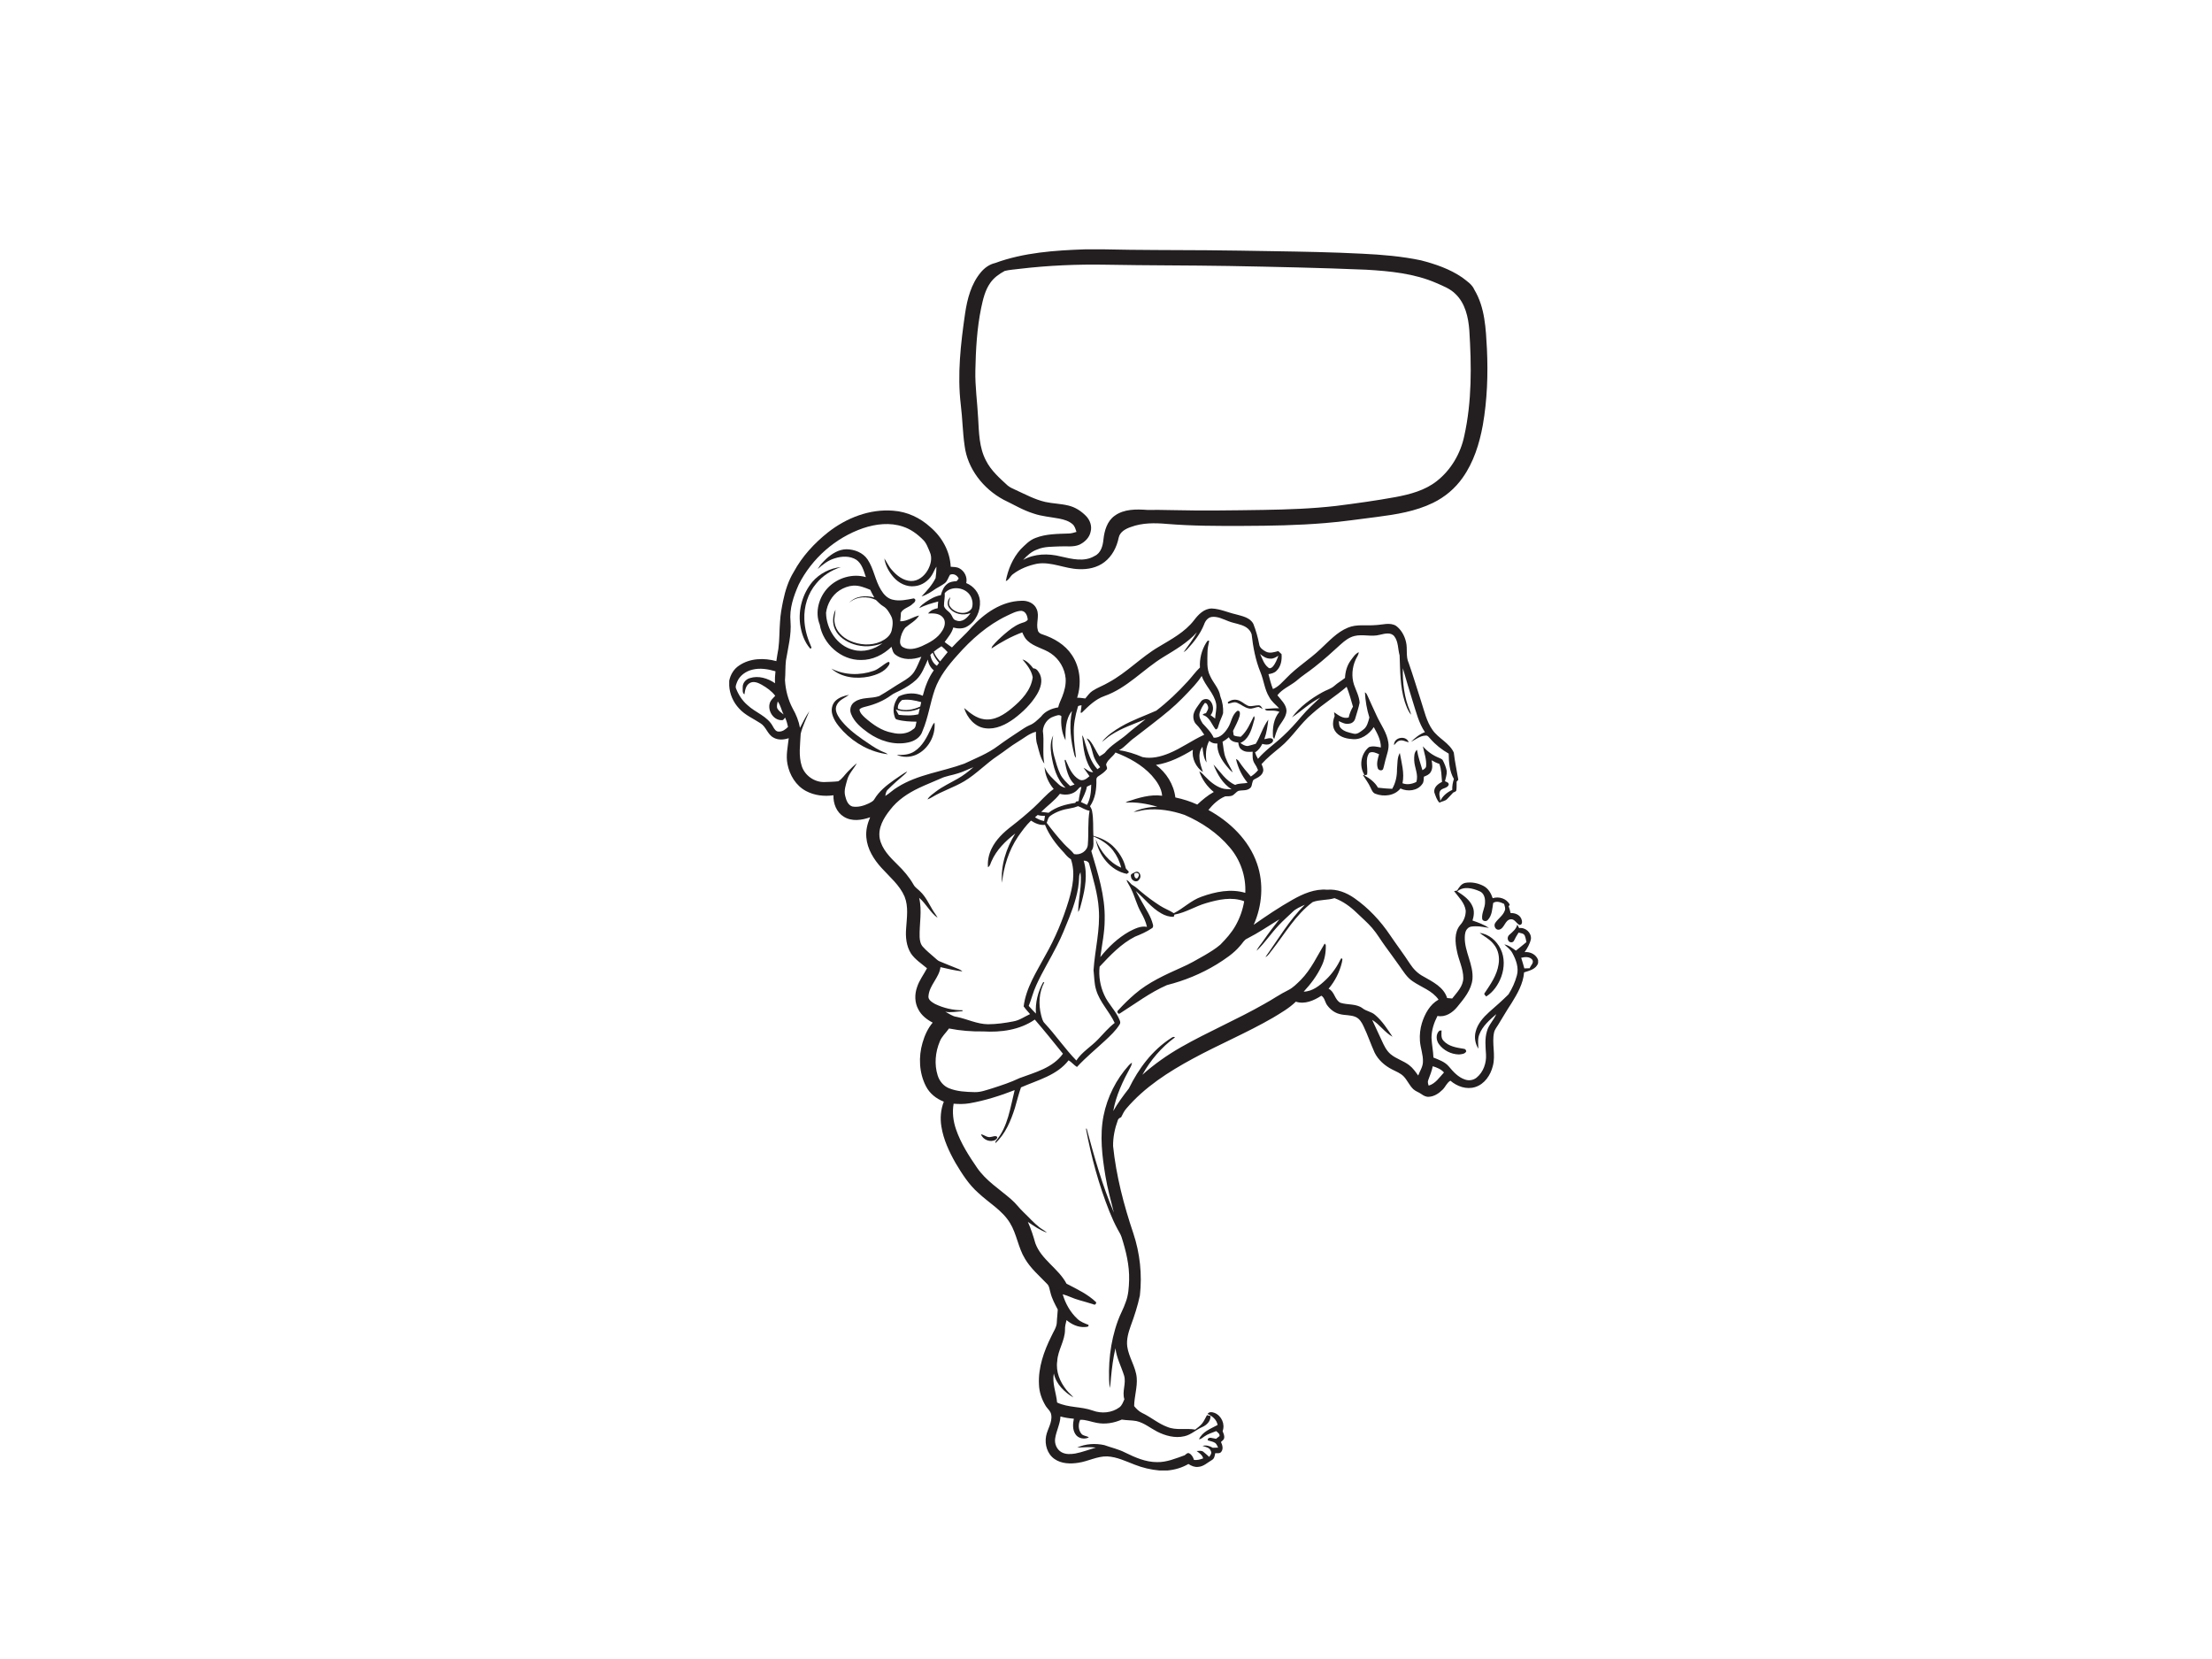 <?xml version="1.0" encoding="utf-8"?>
<!-- Generator: Adobe Illustrator 17.0.0, SVG Export Plug-In . SVG Version: 6.00 Build 0)  -->
<!DOCTYPE svg PUBLIC "-//W3C//DTD SVG 1.1//EN" "http://www.w3.org/Graphics/SVG/1.1/DTD/svg11.dtd">
<svg version="1.1" id="Layer_1" xmlns="http://www.w3.org/2000/svg" xmlns:xlink="http://www.w3.org/1999/xlink" x="0px" y="0px"
	 width="800px" height="600px" viewBox="0 0 800 600" enable-background="new 0 0 800 600" xml:space="preserve">
<g id="_x23_231f20ff">
	<path fill="#231F20" d="M392.398,90.18h6.936c12.38,0.293,24.764,0.23,37.147,0.325c8.017,0.042,16.033,0.226,24.05,0.339
		c10.727,0.17,21.453,0.364,32.165,0.915c7.105,0.339,14.224,0.929,21.195,2.392c5.222,1.346,10.437,3.123,14.924,6.194
		c1.639,1.279,3.551,2.448,4.406,4.441c3.858,6.42,4.151,14.129,4.547,21.407c0.427,9.2,0.102,18.471-1.487,27.558
		c-1.226,6.706-3.307,13.422-7.299,19.026c-2.717,3.886-6.459,7.024-10.72,9.087c-6.331,3.099-13.383,4.197-20.301,5.098
		c-6.247,0.756-12.468,1.731-18.743,2.212c-9.857,0.823-19.757,0.996-29.65,1.025c-9.193,0.039-18.4,0.032-27.572-0.721
		c-4.346-0.382-8.854-0.435-13.002,1.116c-1.876,0.632-3.975,1.752-4.406,3.872c-0.685,3.385-2.36,6.678-5.144,8.808
		c-2.6,2.017-5.992,2.713-9.228,2.562c-5.123-0.124-9.988-2.805-15.164-1.957c-3.109,0.643-6.165,1.83-8.699,3.77
		c-0.993,0.717-1.385,2.074-2.593,2.509c0.77-4.166,2.491-8.264,5.324-11.454c1.6-1.586,3.208-3.311,5.367-4.13
		c3.879-1.54,8.137-1.47,12.239-1.632c0.901-0.042,1.767-0.318,2.629-0.576c-0.336-0.968-0.586-2.053-1.385-2.756
		c-1.336-1.205-3.12-1.703-4.84-2.046c-3.116-0.597-6.324-0.806-9.338-1.858c-3.826-1.187-7.254-3.289-10.847-4.999
		c-7.271-3.918-13.012-11.175-14.044-19.499c-0.721-4.922-0.763-9.91-1.389-14.843c-1.3-10.981-0.021-22.05,1.551-32.932
		c0.784-5.307,2.194-10.783,5.724-14.973c1.328-1.579,3.074-2.855,5.109-3.321C370.249,91.328,381.428,90.558,392.398,90.18
		 M368.698,97.232c-1.774,0.233-3.579,0.325-5.321,0.749c-1.989,1.085-3.922,2.434-5.222,4.325
		c-1.904,2.675-2.636,5.936-3.307,9.091c-1.53,7.43-1.936,15.033-2.095,22.601c-0.124,5.78,0.714,11.514,1.01,17.277
		c0.297,5.165,0.35,10.606,2.83,15.295c1.834,3.643,4.946,6.36,7.897,9.073c0.806,0.675,1.802,1.049,2.738,1.505
		c3.54,1.615,7.006,3.512,10.825,4.388c2.738,0.604,5.575,0.618,8.299,1.293c2.452,0.558,4.65,1.979,6.398,3.759
		c1.463,1.477,2.251,3.667,1.689,5.72c-0.42,2.145-2.134,3.766-4.038,4.685c-2.183,0.926-4.597,0.509-6.893,0.611
		c-2.823,0.155-5.759-0.028-8.409,1.134c-2.035,0.703-3.653,2.194-5.07,3.766c4.109-2.3,9.062-2.392,13.542-1.265
		c3.999,0.908,8.54,2.109,12.32-0.166c2.279-1.039,2.975-3.703,3.19-5.985c0.343-3.176,1.325-6.635,4.07-8.568
		c3.378-2.459,7.791-2.385,11.769-2.102c2.954,0,5.911-0.028,8.865,0.071c11.076,0.269,22.153,0.095,33.229-0.071
		c8.734-0.148,17.482-0.445,26.166-1.438c7.204-0.915,14.401-1.904,21.545-3.208c5.243-0.982,10.628-2.406,14.896-5.766
		c5.141-4.028,8.635-9.995,9.956-16.365c2.784-12.507,2.625-25.442,1.827-38.161c-0.36-4.713-1.459-9.773-5.006-13.161
		c-1.894-1.915-4.455-2.865-6.861-3.936c-7.995-3.491-16.811-4.332-25.424-4.84c-16.599-0.696-33.215-1.042-49.824-1.35
		c-14.726-0.244-29.456-0.177-44.182-0.456C389.621,95.547,379.117,95.992,368.698,97.232z"/>
	<path fill="#231F20" d="M299.392,192.584c6.66-5.25,15.157-8.607,23.732-7.872c4.953,0.35,9.645,2.554,13.299,5.886
		c4.229,3.576,7.169,8.787,7.413,14.38c1.056,0.074,2.18,0.042,3.141,0.569c1.876,0.993,2.961,3.243,2.477,5.331
		c2.65,1.06,4.738,3.561,4.957,6.451c0.254,3.618-1.484,7.518-4.727,9.299c-1.509,0.855-3.307,0.774-4.925,0.325
		c-0.526,2.021-1.926,3.583-3.113,5.236c0.83,0.724,1.784,1.286,2.646,1.971c2.265-2.494,4.872-4.657,7.034-7.246
		c4.653-5.102,10.903-9.479,18.044-9.631c2.201-0.159,4.688,0.837,5.551,2.996c1.12,2.473-0.343,5.197,0.438,7.72
		c0.198,0.809,0.926,1.23,1.671,1.442c4.158,1.364,8.176,3.727,10.628,7.448c3.028,4.487,3.551,10.366,1.901,15.464
		c0.993-0.028,1.971,0.138,2.954,0.258c0.83-0.961,1.537-2.06,2.625-2.756c1.841-1.212,3.95-1.918,5.83-3.06
		c6.572-3.547,11.719-9.137,18.15-12.892c4.54-2.724,9.391-5.286,12.698-9.554c1.569-2.081,3.66-4.279,6.466-4.272
		c3.007,0.124,5.777,1.445,8.681,2.102c2.293,0.654,5.13,1.127,6.331,3.466c0.922,2.36,1.629,4.812,2.099,7.306
		c0.131,1.311,1.332,2.138,2.403,2.703c1.424,0.763,3.053,0.198,4.505-0.177c0.392,0.375,0.788,0.745,1.198,1.109
		c0.155,2.113-0.198,4.466-1.809,5.989c-0.756,0.83-1.883,1.063-2.936,1.251c0.481,1.809,0.926,3.632,1.622,5.377
		c2.035-0.827,3.427-2.569,4.957-4.06c3.713-3.869,8.338-6.685,12.21-10.384c3.077-2.848,5.978-6.126,9.942-7.755
		c3.219-1.357,6.773-0.611,10.151-0.94c2.399-0.095,5.024-1.063,7.25,0.269c1.887,1.389,3.099,3.59,3.618,5.851
		c0.618,2.516-0.163,5.243,0.986,7.646c1.6,4.572,2.993,9.218,4.48,13.829c1.159,3.519,1.943,7.268,4.123,10.338
		c2.152,3.109,6.077,4.643,7.688,8.176c0.371,3.307,1.113,6.557,1.639,9.847c-0.152,0.17-0.463,0.512-0.615,0.682
		c-0.032,1.01,0.049,2.028-0.088,3.031c-0.021,0.618-0.738,0.661-1.152,0.915c-0.767,0.77-1.438,1.629-2.229,2.378
		c-0.745,0.728-1.865,0.763-2.742,1.261c-1.01-0.989-1.367-2.41-1.848-3.689c-0.304-1.827,1.321-3.102,2.781-3.812
		c-0.208-2.194-0.166-4.427-0.965-6.522c-0.986-0.314-1.919-0.756-2.791-1.297c0.237,1.399,0.47,2.964-0.329,4.24
		c-0.516,0.933-1.544,1.321-2.473,1.696c-0.092,0.901,0.028,1.933-0.604,2.678c-1.71,2.473-5.307,2.819-7.872,1.583
		c-2.106,2.66-6.042,3.091-9.055,1.922c-0.968-0.339-1.343-1.36-1.742-2.201c-0.728-1.622-1.816-3.042-2.759-4.537l0.516-0.113
		c-2-3.173-1.261-7.649,1.632-10.02c1.396-0.526,2.908-0.155,4.318,0.12c0.049-2.703-1.293-5.081-2.554-7.367
		c-1.703,2.643-4.78,4.823-8.052,4.303c-2.279-0.127-4.756-0.954-6.013-2.982c-1.01-1.597-0.763-3.625-0.088-5.3
		c-0.088-0.466-0.177-0.936-0.219-1.403c1.565,1.067,3.233,2.484,5.286,1.911c0.3-1.385,0.855-2.696,1.555-3.922
		c-0.682-2.424-1.374-4.844-2.282-7.193c-3.971,3.417-8.469,6.155-12.377,9.652c-4.378,3.625-7.292,8.667-11.695,12.263
		c-2.328,1.918-4.71,3.791-6.713,6.052c0.339,0.851,0.827,1.752,0.551,2.699c-0.314,1.177-1.389,1.933-2.427,2.438
		c-0.502,0.293-1.215,0.449-1.314,1.127c-0.353,0.837-0.216,1.975-1.074,2.519c-1.152,0.95-2.745,0.558-4.091,0.904
		c-0.904,0.413-1.442,1.367-2.364,1.752c-0.774,0.251-1.6,0.184-2.395,0.216c-2.491,1.014-4.431,2.887-6.105,4.936
		c7.773,4.268,14.673,10.875,17.591,19.414c2.505,7.176,1.862,15.228-1.215,22.124c4.565-3.219,9.211-6.338,14.076-9.087
		c3.795-2.141,8.02-3.992,12.483-3.604c3.54-0.318,6.981,1.032,9.84,3.031c5.155,3.604,9.515,8.285,13.009,13.5
		c2.325,3.438,4.837,6.745,7.098,10.221c1.237,1.908,2.858,3.579,4.897,4.625c3.335,1.922,7.335,3.812,8.557,7.794
		c0.608,0.053,1.215,0.109,1.83,0.17c1.717-2.201,3.975-4.399,4.024-7.384c0.004-3.424-1.692-6.522-2.314-9.836
		c-0.643-3.042-0.979-6.649,1.085-9.239c1.336-1.434,2.159-3.381,2.102-5.349c-0.392-2.827-2.576-4.865-4.208-7.027
		c0.276-0.057,0.823-0.163,1.099-0.219c0.689-1.152,1.505-2.448,2.918-2.763c2.244-0.42,4.628,0.057,6.642,1.116
		c1.706,0.894,2.717,2.646,3.303,4.42c2.275-0.724,5.074,0.12,6.162,2.346c-0.095,0.152-0.283,0.452-0.378,0.604
		c0.293,0.791,0.516,1.604,0.689,2.434c1.533-0.081,3.219,0.541,3.869,2.032c0.35,0.749,0.544,2.261-0.654,2.251
		c-1.155-0.53-1.724-2.205-3.162-2.035c-2.159,0.208-2.201,3.314-4.229,3.756c-1.328,0.223-2.095-1.54-1.325-2.516
		c1.039-1.537,2.766-2.583,3.402-4.392c0.353-0.798-0.067-1.629-0.237-2.41c-1.212-0.587-2.71-1.208-3.954-0.357
		c-0.357,2.106-0.378,4.505-1.95,6.151c-0.565,0.717-2.017,0.466-2.053-0.53c-0.198-2.07,1.116-3.922,1.053-5.985
		c0.064-1.516-0.473-3.3-2.024-3.883c-2.491-1.088-5.745-1.911-8.017,0.074c2.212,1.427,4.572,3.028,5.579,5.579
		c0.675,1.59,0.427,3.364-0.074,4.964c2.063,0.678,4.116,1.477,5.964,2.646c-1.611-0.187-3.198-0.618-4.83-0.569
		c-0.975,0.035-2.109-0.018-2.841,0.745c-0.88,0.784-1.049,2.024-1.085,3.141c-0.155,5.257,3.219,9.946,2.781,15.228
		c-0.403,3.922-3.063,7.059-5.462,9.995c-1.71,2.123-4.346,3.89-7.193,3.314c-1.258,2.431-2.152,5.123-2.162,7.882
		c0.099,2.399,0.615,4.763,0.7,7.165c1.968,0.816,4.123,1.516,5.547,3.205c1.625,1.936,3.417,3.943,5.893,4.759
		c1.392,0.488,3.014,0.244,4.166-0.696c2.473-2.007,3.611-5.324,3.406-8.444c-0.166-2.773-0.488-5.625,0.339-8.328
		c0.608-2.328,2.459-4.017,3.378-6.204c-2.399,2.102-4.978,4.3-6.137,7.367c-0.657,1.646-0.382,3.427-0.332,5.144
		c-1.145-1.795-1.533-4.038-1.003-6.102c0.685-2.887,2.731-5.18,4.869-7.126c2.378-2.102,4.787-4.18,7.027-6.43
		c1.332-2.109,2.381-4.427,3.028-6.84c0.77-2.798-0.3-5.664-1.632-8.101c-0.682-1.283-1.876-2.145-2.911-3.113
		c1.611,0.29,2.897,1.321,4.197,2.244c1.29-0.996,2.523-2.07,3.805-3.088c-0.187-0.802-0.286-1.632-0.632-2.385
		c-0.41-0.823-1.445-0.83-2.212-1.049c-0.608,0.929-1.159,1.894-1.646,2.894c-0.304,0.76-1.484,0.816-1.933,0.173
		c-0.572-0.693-0.406-1.731,0.261-2.289c1.162-1.056,2.484-2.049,2.841-3.682c0.216,0.431,0.438,0.851,0.685,1.275
		c2.268-0.357,4.515,1.675,4.254,3.968c-0.364,1.728-1.272,3.282-2.272,4.717c2.053-0.184,4.173,0.841,4.876,2.865v1.081
		c-0.682,2.229-3.134,2.752-5.077,3.385c-0.314,4.098-2.441,7.745-4.558,11.165c-1.664,2.498-3.159,5.102-4.727,7.656
		c-0.562,0.961-1.346,1.834-1.579,2.95c-0.841,3.985,0.636,8.098-0.431,12.062c-0.809,3.325-3.007,6.614-6.416,7.649
		c-3.141,0.975-6.526-0.24-8.939-2.311c-1.29,0.735-1.77,2.222-2.791,3.226c-1.346,1.353-3.084,2.512-5.042,2.604
		c-1.003,0.064-1.897-0.445-2.682-1.003c-0.915-0.671-2.056-0.972-2.887-1.752c-1.42-1.336-2.145-3.215-3.484-4.618
		c-1.166-1.198-2.763-1.788-4.219-2.54c-2.639-1.343-4.985-3.413-6.307-6.095c-1.41-3.113-2.48-6.367-3.968-9.448
		c-0.615-1.357-1.438-2.77-2.855-3.409c-1.816-0.823-3.879-0.544-5.773-1.056c-2.014-0.477-3.703-1.883-4.816-3.59
		c-0.569-1.056-0.738-2.371-1.841-3.053c-2.696,1.742-5.985,3.219-9.229,2.155c-2.427,2.381-5.406,4.063-8.289,5.812
		c-9.391,5.437-19.432,9.621-28.961,14.797c-8.829,4.77-17.478,10.32-24.043,18.03c-0.834,0.922-1.328,2.07-1.894,3.162
		c-0.523,0.226-1.071,0.519-1.212,1.124c-1.088,2.961-1.738,6.13-1.696,9.289c1.113,10.769,3.865,21.305,7.314,31.54
		c2.403,7.211,3.24,14.931,2.381,22.481c-0.791,3.756-1.979,7.423-3.318,11.016c-0.837,2.381-1.59,4.904-1.258,7.458
		c0.551,3.936,3.07,7.31,3.427,11.292c0.283,3.455-0.89,6.815-0.929,10.26c0.791,0.996,1.721,1.915,2.876,2.48
		c3.155,1.47,5.819,3.851,9.115,5.056c3.208,1.353,6.741,0.367,10.087,0.961c0.862-0.678,1.77-1.318,2.473-2.166
		c0.756-0.919,1.187-2.042,1.781-3.056c0.435,0.095,0.873,0.201,1.311,0.314c0.007,1.858-1.357,3.25-2.954,3.964
		c-2.258,0.943-4.049,2.798-6.487,3.342c-3.367,0.809-6.921-0.148-9.935-1.692c-2.463-1.279-4.674-3.155-7.43-3.784
		c-1.752-0.332-3.551-0.237-5.307-0.537c-2.834,1.233-5.999,1.795-9.059,1.184c-2-0.336-3.961-1.219-5.999-1.106
		c-0.745,1.604-0.714,3.674,0.463,5.07c0.668,0.834,1.887,0.678,2.685,1.293c-1.618,0.841-3.925,0.392-4.897-1.219
		c-1.049-1.646-0.908-3.706-0.53-5.533c-1.636-0.138-3.261-0.375-4.844-0.809c-0.117,2.752-1.516,5.208-1.911,7.9
		c-0.314,1.904,0.537,3.996,2.233,4.982c1.512,0.88,3.356,0.788,5.024,0.516c2.551-0.488,4.978-1.442,7.465-2.166
		c-2.251-0.286-4.512-0.046-6.766,0.014c3.014-1.403,6.589-1.608,9.815-0.897c2.494,0.908,5.12,1.463,7.494,2.682
		c3.625,1.774,7.462,3.484,11.578,3.47c3.494,0.081,6.755-1.332,9.988-2.473c0.47-0.321,0.968-1.018,1.618-0.724
		c0.943,0.459,1.452,1.445,1.759,2.406c1.145,0.138,2.261-0.155,3.318-0.569c-0.304-1.251-1.41-1.922-2.357-2.65
		c0.791-0.021,1.706-0.276,2.399,0.258c0.76,0.558,1.413,1.247,2.138,1.858c0.452-0.604,1.025-1.332,0.59-2.109
		c-0.417-1.3-1.901-1.484-3.003-1.858c1.283-0.378,2.583,0.004,3.699,0.671c0.647-0.042,1.293-0.057,1.94-0.057
		c-0.314-0.611-0.526-1.332-1.116-1.728c-0.802-0.512-1.774-0.594-2.646-0.926c-0.032-1.59,2.049-0.608,3.021-0.53
		c0.417-0.339,0.855-0.65,1.261-0.996c0.113-0.855-0.689-1.297-1.219-1.791c-1.459,0.594-3.017,1.021-4.31,1.961
		c-0.604,0.389-1.148,0.961-1.908,1c1.201-2.756,4.279-3.837,6.738-5.183c-0.336-1.933-1.936-3.226-3.629-3.982
		c0.562-0.897,1.728-0.685,2.562-0.364c2.473,1.018,3.837,4.042,2.872,6.568c0.3,0.809,0.746,1.654,0.544,2.551
		c-0.106,0.632-0.728,0.961-1.138,1.388c0.502,1.071,0.926,2.431,0.155,3.487c-0.488,0.763-1.47,0.548-2.233,0.562
		c-0.17,0.876-0.283,1.922-1.138,2.431c-1.632,0.933-3.081,2.427-5.063,2.523c-1.265,0.159-2.466-0.374-3.494-1.053
		c-2.297,1.353-4.897,2.102-7.543,2.35h-2.985c-3.053-0.276-6.066-0.979-8.914-2.109c-3.222-1.233-6.423-2.812-9.928-2.982
		c-3.639-0.102-6.904,1.791-10.444,2.304c-2.904,0.452-6.148,0.375-8.635-1.378c-2.6-1.788-3.6-5.247-3.031-8.253
		c0.48-2.593,2.311-4.946,1.869-7.681c-0.177-1.427-1.466-2.251-2.116-3.431c-1.357-2.293-2.244-4.872-2.321-7.547
		c-0.325-6.095,1.77-11.991,4.434-17.376c0.745-1.696,1.979-3.279,2.024-5.194c0.046-1.526,0.283-3.038,0.336-4.554
		c-1.025-1.964-2.113-3.929-2.636-6.102c-0.36-1.102-0.364-2.42-1.29-3.236c-2.766-2.897-5.886-5.536-7.935-9.034
		c-2.466-4.028-2.957-8.918-5.423-12.945c-2.798-4.575-7.617-7.257-11.437-10.854c-3.448-3.01-5.907-6.928-8.239-10.818
		c-2.325-4.091-4.363-8.455-5.119-13.136c-0.502-3.031-0.261-6.194,0.869-9.062c-2.728-1.046-5.144-2.964-6.476-5.596
		c-2.47-4.809-2.724-10.592-1.215-15.737c0.767-2.611,1.887-5.165,3.667-7.25c-2.092-1.088-4.063-2.6-5.162-4.734
		c-1.378-2.452-1.42-5.466-0.495-8.08c0.788-2.48,2.403-4.558,3.6-6.84c-1.989-1.685-4.264-3.127-5.77-5.303
		c-1.731-2.706-2.042-6.052-1.774-9.186c0.24-3.791,0.901-7.794-0.565-11.43c-1.784-4.173-5.384-7.105-8.356-10.398
		c-2.781-3.049-5.12-6.784-5.473-10.981c-0.254-2.516,0.382-5.017,1.367-7.314c-3.028,1.081-6.646,1.608-9.508-0.194
		c-2.636-1.6-3.872-4.77-3.752-7.762c-3.356,0.48-6.9,0.071-9.914-1.533c-3.66-1.922-5.978-5.801-6.727-9.783
		c-0.608-3.109,0.127-6.24,0.463-9.331c-1.795,0.597-3.862,0.756-5.551-0.237c-2.145-1.159-2.615-3.915-4.685-5.172
		c-2.618-1.706-5.6-2.957-7.723-5.339c-2.085-2.222-3.402-5.18-3.565-8.225v-1.812c0.452-2.191,1.664-4.243,3.561-5.48
		c3.911-2.689,9.031-2.834,13.482-1.601c0.194-1.505,0.491-2.993,0.738-4.487c0.438-3.258,0.325-6.55,0.604-9.822
		c0.127-2.519,0.604-5.003,1.099-7.473c0.767-3.664,1.894-7.303,3.869-10.511C290.093,201.254,294.46,196.509,299.392,192.584
		 M312.147,191.026c-10.002,3.445-18.514,10.935-23.276,20.372c-1.862,4.204-3.431,8.73-2.971,13.401
		c0.378,4.784-0.894,9.437-1.661,14.108c-0.261,2.346-0.131,4.717-0.343,7.07c0.205,3.565,1.12,7.123,2.805,10.285
		c1.237,2.169,2.183,4.512,2.625,6.978c1.071-2.035,2.053-4.141,3.385-6.02c-1.085,2.696-2.459,5.307-3.13,8.154
		c-0.177,3.883-0.837,7.914,0.385,11.698c1.106,3.381,4.491,5.798,8.045,5.773c1.714-0.064,3.441-0.088,5.141-0.276
		c1.449-0.852,2.339-2.364,3.508-3.533c1.042-1.028,2.053-2.102,3.219-2.993c-1.095,2.035-2.872,3.72-3.477,6.01
		c-0.502,1.876-1.247,3.823-0.731,5.787c0.364,1.498,0.961,3.328,2.597,3.841c2.046,0.367,4.144-0.265,5.985-1.138
		c0.707-0.389,1.533-0.724,1.947-1.463c1.731-2.943,4.48-5.095,7.225-7.042c1.558-1.035,3.056-2.169,4.695-3.077
		c-0.265,0.42-0.59,0.806-0.975,1.124c-2.099,1.777-4.176,3.586-6.105,5.543c-0.611,0.576-0.703,1.466-0.862,2.244
		c1.579-0.95,2.865-2.314,4.476-3.222c7.321-4.607,16.115-5.536,24.103-8.465c4.162-1.971,8.525-3.65,12.228-6.444
		c2.516-1.851,5.116-3.579,7.727-5.293c1.152-0.756,2.286-1.565,3.554-2.12c1.685-0.618,2.961-1.957,4.25-3.155
		c1.459-1.968,3.84-2.957,6.197-3.342c0.283-1.364,0.968-2.586,1.459-3.879c0.813-2.102,1.406-4.353,1.226-6.628
		c-0.322-3.572-2.307-6.957-5.279-8.971c-2.667-1.851-6.112-2.36-8.511-4.635c-0.915-0.802-1.41-1.929-1.89-3.014
		c-3.95,1.459-7.653,3.512-11.151,5.837c0.074-0.198,0.219-0.597,0.293-0.795c1.297-1.639,2.865-3.049,4.438-4.42
		c1.671-1.42,3.406-2.826,5.43-3.71c1.01-0.48,2.265-0.512,2.978-1.487c-0.113-1.378-0.714-3.06-2.307-3.215
		c-1.901,0.046-3.611,1.046-5.296,1.82c-6.957,3.328-12.818,8.525-17.885,14.274c-3.3,3.674-6.469,7.656-8.13,12.369
		c-1.714,4.939-2.381,10.2-4.452,15.023c-0.682,2.307-2.957,3.681-5.201,4.123c-5.063,1.092-10.331-0.583-14.472-3.523
		c-2.487-1.795-5.045-3.876-6.165-6.83c-0.625-1.53-0.124-3.413,1.29-4.314c2.597-1.855,5.999-1.095,8.879-2.102
		c2.894-1.608,5.589-3.554,8.448-5.222c1.583-0.943,3.19-1.996,4.215-3.568c1.092-1.696,1.738-3.621,2.597-5.437
		c-3.024,1.095-6.734,1.318-9.395-0.76c-0.926-0.664-1.081-1.834-1.413-2.834c-2.925,2.865-6.861,4.809-11.013,4.759
		c-7.211,0.11-13.751-5.766-14.927-12.793c-1.848-4.533-0.311-9.939,3.007-13.383c3.452-3.565,8.861-5.165,13.666-3.795
		c-0.742-2.254-1.399-4.826-3.441-6.271c-2.311-1.463-5.278-1.339-7.798-0.523c-2.381,0.692-4.363,2.226-6.162,3.876
		c0.767-1.459,1.964-2.632,3.144-3.763c1.993-1.805,4.466-3.36,7.236-3.395c2.904,0.039,5.967,1.198,7.639,3.682
		c2.258,3.371,2.735,7.575,4.854,11.02c0.936,1.562,2.272,3.056,4.113,3.501c2.565,0.668,5.201,0.071,7.734-0.435
		c1.187,0.382,0.311,1.548-0.378,1.964c-1.251,1.321-3.335,1.533-4.254,3.187c-0.021,1.046-0.163,2.085-0.251,3.127
		c2.438,0.099,4.491-1.601,6.826-2.088c-1.184,1.922-3.325,2.961-4.996,4.402c-1.032,1.268-1.629,2.876-1.858,4.487
		c-0.145,0.943,0.071,2.085,1.003,2.558c2.116,1.233,4.706,0.541,6.812-0.357c2.851-1.286,5.823-2.862,7.451-5.66
		c0.915-1.403,1.385-3.484,0.11-4.823c-1.332-1.473-3.459-1.413-5.282-1.336c0.841-1.109,2.155-1.678,3.494-1.922
		c0.021-0.806,0.081-1.608,0.17-2.406c-2.36,0.601-4.688,1.304-6.875,2.388c0.544-0.936,1.463-1.54,2.314-2.166
		c1.671-1.148,3.505-2.169,5.522-2.523c0.413-1.548,1.049-3.155,2.395-4.127c0.94-0.738,2.166-0.862,3.318-0.94
		c0.244-0.311,0.491-0.618,0.738-0.922c-0.523-1.212-1.88-1.961-3.148-1.381c-0.636,0.996-0.901,2.268-1.869,3.038
		c-1.025,0.76-2.166,1.35-3.261,2.003c-1.615,1.099-3.258,2.251-5.162,2.781c1.947-2.003,3.851-4.116,5.095-6.642
		c0.194-1.36,0.286-2.742,0.293-4.113c-0.657,0.954-1.021,2.07-1.643,3.049c-1.332,2.152-3.614,3.749-6.165,3.996
		c-2.915,0.399-5.787-1.056-7.681-3.208c-1.678-1.911-2.964-4.261-3.349-6.794c0.954,1.378,1.604,2.961,2.77,4.194
		c1.738,2.014,4.07,3.833,6.833,3.954c2.615,0.095,4.855-1.77,6.088-3.939c1.092-1.936,1.728-4.381,0.774-6.497
		c-0.71-1.618-1.258-3.424-2.622-4.632c-2.01-2-4.374-3.724-7.098-4.604C321.902,188.874,316.757,189.471,312.147,191.026
		 M303.639,213.518c-2.749,1.77-4.462,4.89-4.89,8.091c0.085,5.879,3.932,11.963,9.85,13.412c3.682,1.021,7.6-0.148,10.585-2.395
		c-3.349,1.321-7.158,1.519-10.571,0.318c-2.675-0.919-5.282-2.597-6.55-5.208c-1.138-2.261-0.915-4.982,0.106-7.239
		c-0.046,1.558-0.618,3.091-0.314,4.657c0.382,3.028,2.819,5.349,5.48,6.575c3.466,1.558,7.632,1.894,11.154,0.325
		c1.707-0.809,3.434-2.003,3.971-3.922c0.389-1.767,0.707-3.759-0.223-5.42c-0.714-1.307-1.491-2.71-2.827-3.466
		c-1.018-0.594-1.788-1.491-2.643-2.279c-3.074-1.477-7.052-1.3-9.67,1.046c2.254-2.501,6.027-2.77,9.101-1.918
		c-0.534-0.904-1.025-1.834-1.459-2.784c-1.954-0.791-3.982-1.639-6.134-1.516C306.836,211.917,305.126,212.564,303.639,213.518
		 M341.673,214.493c0.109,1.569-0.297,3.106-0.272,4.667c0.336,1.286,1.714,1.848,2.448,2.869c0.618,0.806,0.76,2.088,1.911,2.342
		c2.201,0.936,4.183-0.94,5.25-2.678c-2.625,1.109-6.02,0.417-7.745-1.915c-0.88-1.166-0.594-2.862,0.473-3.802
		c-0.367,1.088-0.88,2.357-0.106,3.406c1.615,2.438,6.035,3.342,7.819,0.647c0.541-1.42,0.293-3.095-0.42-4.416
		C349.273,212.366,344.114,211.677,341.673,214.493 M435.463,225.873c-1.36,3.413-3.667,6.345-6.155,9.009
		c-0.364,0.396-0.791,0.731-1.261,0.996c1.71-2.335,3.424-4.678,4.833-7.215c-3.392,3.802-7.858,6.353-12.15,8.981
		c-7.268,4.434-13.101,11.214-21.291,14.087c-3.279,1.148-5.773,3.639-8.193,6.02l-0.442,0.004c0.124-0.904,0.318-1.798,0.339-2.71
		c-0.477,0.191-1.318,0.028-1.36,0.745c-0.926,3.12-1.547,6.363-1.417,9.635c0.004,2.904,0.495,5.773,0.802,8.653
		c-0.261-0.254-0.445-0.551-0.558-0.883c-1.353-5.211-2.014-10.716-0.926-16.037c-2.406,2.936-2.357,6.967-2.332,10.557
		c-1.35-2.657-1.756-5.734-1.477-8.681c-0.788-0.816-1.95-0.138-2.837,0.124c-2.212,0.714-3.724,2.911-3.865,5.18
		c0.537,3.932-0.219,7.932,0.523,11.847c-1.392-1.968-1.897-4.438-2.509-6.741c-0.555-1.537-0.523-3.194-0.519-4.802
		c-2.498,0.654-4.445,2.406-6.625,3.689c-2.487,1.477-4.706,3.346-7.109,4.943c-4.275,2.83-7.808,6.66-12.218,9.296
		c-3.727,2.198-7.904,3.501-11.606,5.738c-0.534,0.318-1.092,0.601-1.671,0.827c0.654-1.215,1.88-1.922,2.922-2.763
		c2.477-1.911,5.339-3.205,8.031-4.759c2.035-1.155,3.89-2.597,5.646-4.134c-1.883,0.707-3.667,1.675-5.611,2.226
		c-2.063,0.689-4.268,0.912-6.239,1.866c-2.615,1.173-5.3,2.194-7.886,3.434c-3.947,1.88-7.716,4.374-10.384,7.9
		c-2.307,2.887-4.441,6.49-3.752,10.338c0.781,3.872,3.696,6.773,6.413,9.44c2.236,2.169,4.289,4.558,5.83,7.278
		c0.562,1.046,1.636,1.65,2.438,2.491c1.926,1.844,3.056,4.3,4.402,6.557c0.576,1.003,1.35,1.88,1.848,2.929
		c-2.696-1.933-4.151-5.102-6.674-7.236c1.141,4.674,0.039,9.472,0.18,14.203c0.06,1.233,0.293,2.551,1.155,3.494
		c1.321,1.495,2.908,2.717,4.388,4.045c0.505,0.442,0.986,0.947,1.618,1.212c2.325,1.007,4.703,1.887,7.042,2.858
		c0.477,0.18,0.901,0.473,1.279,0.816c-2.678-0.325-5.317-0.936-7.942-1.547c-0.48,3.805-3.954,6.462-4.328,10.299
		c-0.311,1.505,1.244,2.353,2.321,3.003c3.099,1.502,6.557,2.307,10.006,2.293l-0.053,0.329c-2.06,0.131-4.134,0.583-6.194,0.212
		c1.346,0.678,2.586,1.675,4.13,1.858c3.802,0.774,7.388,2.629,11.334,2.657c3.063-0.011,6.112-0.442,9.119-1.025
		c2.215-0.371,4.056-1.724,6.059-2.643c-0.777-0.922-1.611-1.802-2.311-2.788c0.834-6.724,4.653-12.479,7.78-18.323
		c3.618-6.314,6.427-13.073,8.529-20.033c1.392-4.784,2.466-10.013,0.777-14.867c-1.032-0.601-1.798-1.512-2.54-2.424
		c-2.805-2.936-5.307-6.229-6.83-10.02c-1.844,0.226-3.565-0.537-5.07-1.523c-1.816,1.749-3.303,3.812-4.741,5.879
		c-3.293,4.939-5.123,10.748-5.738,16.623c-0.526-6.268,1.523-12.553,4.798-17.846c-3.505,2.696-6.808,5.929-8.596,10.045
		c-0.378,0.738-0.466,1.721-1.272,2.152c-0.205-2.279,0.279-4.593,1.265-6.649c1.615-3.374,4.402-5.999,7.338-8.236
		c2.717-2.099,5.346-4.307,7.886-6.621c2.466-2.215,4.547-4.858,7.275-6.78c-1.894-2.215-3.13-5.021-3.293-7.942
		c0.989,2.604,3.173,4.392,5.116,6.268c0.671,0.668,1.558,1.053,2.48,1.244c-3.335-3.134-4.469-7.748-5.176-12.104
		c-0.322-2.272-0.389-4.724,0.682-6.819c-0.519,2.523-0.311,5.119,0.396,7.582c0.615,2.141,1.173,4.321,2.141,6.338
		c0.834,1.735,2.265,3.056,3.629,4.367c0.523-0.187,1.042-0.382,1.572-0.558c-2.357-2.258-3.01-5.607-3.6-8.681
		c0.375-0.82,0.555,0.495,0.784,0.745c0.975,2.289,2.155,4.752,4.381,6.063c1.392,0.88,2.823-0.212,3.833-1.134
		c-0.675-1.046-1.438-2.024-2.155-3.035c1.155,0.509,2.113,1.721,3.47,1.562c-3.091-3.72-3.54-8.695-3.961-13.316
		c0.654,0.806,0.76,1.883,1.081,2.841c1.01,3.318,2.003,6.826,4.434,9.423c0.329-0.251,0.661-0.495,0.993-0.738
		c-0.629-0.915-1.374-1.763-1.83-2.784c-0.855-1.583-0.979-3.417-1.661-5.063c-0.35-0.904-0.947-1.682-1.392-2.537
		c0.47,0.12,0.88,0.392,1.159,0.795c1.431,1.728,2.18,3.883,3.491,5.692c0.639-0.417,1.328-0.781,1.911-1.283
		c2.109-2.745,5.257-4.356,7.844-6.586c2.208-1.968,4.607-3.706,6.893-5.582c-4.215,1.728-8.593,3.194-12.44,5.678
		c-1.198,0.735-2.191,1.735-3.339,2.533c1.858-2.371,4.431-4.07,6.999-5.586c4.024-2.332,8.444-3.833,12.67-5.724
		c4.105-3.148,7.872-6.741,11.352-10.564c1.526-1.639,2.809-3.491,4.434-5.035c-0.198-3.084,0.586-6.197,2.183-8.84
		c0.3-0.357,0.516-1.155,1.159-0.791c-0.311,1.424-0.632,2.858-0.622,4.325c-0.007,2.805-0.385,5.801,0.968,8.384
		c1.102,2.505,3.268,4.522,3.674,7.317c0.781,1.94,1.131,4.035,1.01,6.123c-0.382,1.389-1.138,2.639-1.512,4.031
		c-0.3,0.668-0.258,1.731-1.173,1.851c-1.498-1.816-2.162-4.597-4.724-5.25c0.254-0.456,0.753-0.537,1.219-0.639
		c0.382-0.745,1.032-1.53,0.738-2.424c-0.173-0.551-0.456-1.283-1.152-1.268c-0.834,1.063-1.484,2.286-1.883,3.579
		c-0.385,1.378,0.389,2.721,1.102,3.844c1.466,1.593,3.063,3.134,3.975,5.137c2.36,0.194,4.074-1.816,5.197-3.636
		c1.254-1.961,1.381-4.72,3.438-6.102c1.127-0.11,0.873,1.318,0.71,2.017c-0.53,1.851-1.544,3.515-2.335,5.261
		c0.085,0.537,0.134,1.085,0.251,1.622c0.781,0.396,1.675,0.399,2.526,0.509c2.3-1.993,3.417-4.858,4.773-7.494
		c0.579,0.802-0.081,1.728-0.216,2.561c-0.756,2.773-1.82,5.925-4.685,7.162c0.791,0.579,1.689,1.166,2.72,1.102
		c0.961-0.219,1.908-0.512,2.851-0.802c1.724-2.788,2.54-6.088,4.54-8.727c-0.297,2.388-0.611,4.791-1.452,7.063
		c0.95-0.117,2-0.657,2.918-0.124c0.675,0.675-0.11,1.512-0.767,1.784c-0.897,0.484-1.943,0.297-2.876,0.046
		c-0.625,1.212-1.41,2.385-2.632,3.063c0.251,0.823,0.611,1.608,1.063,2.342c2.671-3.137,6.126-5.445,9.105-8.257
		c2.392-2.212,4.575-4.639,6.674-7.126c2.07-2.431,4.416-4.607,6.769-6.759c-3.749,1.876-6.791,4.84-10.243,7.144
		c2.844-3.869,6.861-6.784,11.034-9.094c1.42-0.827,3.102-1.208,4.335-2.342c1.173-1.063,2.583-1.823,3.805-2.819
		c0.099-2.229,0.703-4.448,2.021-6.275c0.848-1.116,1.618-2.424,2.94-3.035c-0.046,1.025-0.753,1.813-1.131,2.717
		c-1.261,2.802-1.537,6.08-0.583,9.017c0.756,2.145,1.88,4.201,2.042,6.515c-0.382,1.922-1.035,3.784-1.576,5.667
		c-0.24,1.003-1.067,1.788-2.099,1.911c-1.374,0.339-2.653-0.336-3.848-0.915c0.081,0.866,0.053,1.848,0.696,2.53
		c1.18,1.286,3,1.611,4.621,2.014c1.311,0.353,2.441-0.639,3.413-1.374c1.495-0.989,1.883-2.862,2.318-4.473
		c-0.936-2.943-1.438-6.02-1.611-9.101c0.558,0.293,0.784,0.88,1.028,1.424c1.003,2.35,2.145,4.643,3.187,6.981
		c1.456,3.229,3.77,6.162,4.254,9.766c0.371,2.183-0.541,4.268-1.063,6.345c-0.325,1.088-0.473,2.226-0.855,3.296
		c-0.452,0.728-1.714,0.396-1.904-0.396c-0.551-1.664,0.007-3.406,0.473-5.017c-1.095-0.473-2.371-1.138-3.54-0.505
		c-1.636,2.339-0.435,5.282-0.788,7.875c-0.265,0.064-0.791,0.194-1.056,0.261c1.971,1.067,3.862,2.463,4.982,4.455
		c1.706,0.201,3.424,0.371,5.144,0.417c1.265-2.152,1.77-4.66,1.738-7.137c0.208-1.94,0-4.095,1.014-5.826
		c0.65,3.597,1.731,7.275,0.979,10.946c1.664,0.639,3.427,0.3,4.982-0.459c0.901-2.632-0.668-5.201-0.756-7.833
		c-0.025-1.293-0.085-2.894,1.01-3.805c0.371,2.53,1.275,4.925,1.971,7.377c0.569-0.364,1.297-0.714,1.339-1.491
		c0.194-2.445-0.714-4.794-1.187-7.155c1.576,1.837,3.6,3.279,5.847,4.183c0.445,0.205,0.94,0.375,1.286,0.745
		c0.675,1.268,1.244,2.615,1.516,4.035c0.078,1.254-0.403,2.459-0.65,3.674c0.53,0.276,1.48,0.456,1.343,1.268
		c-0.459,1.449-2.604,1.053-3.187,2.434c-0.488,1.095,0.163,2.3,0.163,3.434c0.855-1.865,2.487-3.155,4.317-3.999
		c-0.071-1.353,0.194-2.682,0.586-3.964c-1.615-2.766-1.82-6.035-1.876-9.158c-2.47-1.413-4.731-3.183-6.603-5.331
		c-0.505-0.48-0.901-1.297-1.717-1.194c-2.017,0.046-3.611,1.403-5.328,2.265c1.477-1.427,3.099-2.791,5.056-3.505
		c-2.261-3.332-3.176-7.303-4.395-11.08c-1.258-3.996-2.434-8.02-3.593-12.044c-0.124,5.286,0.498,10.698,2.615,15.588
		c0.152,0.399,0.272,0.809,0.364,1.23c-1.159-1.353-1.717-3.088-2.304-4.738c-1.699-5.395-1.618-11.129-1.848-16.719
		c-0.65-2.289-0.41-4.932-1.918-6.904c-1.29-1.604-3.537-0.933-5.233-0.551c-3.031,0.841-6.204-0.318-9.243,0.452
		c-1.873,0.477-3.438,1.682-4.844,2.954c-3.063,2.819-6.158,5.614-9.44,8.183c-2.229,1.809-4.699,3.303-6.84,5.222
		c-2.198,1.714-4.953,2.805-6.685,5.063c1.3,1.675,3.137,3.258,3.293,5.508c-0.018,2.922-2.632,4.766-3.498,7.374
		c-0.399,0.954-0.625,1.968-0.954,2.95c-0.106-0.187-0.325-0.562-0.435-0.749c-0.212-3.166,0.18-6.607,2.325-9.101
		c-1.06-0.367-2.173-0.491-3.286-0.417c-0.678-0.071-1.685,0.194-1.975-0.608c1.714-0.074,3.42-0.343,5.141-0.261
		c-1.237-1.318-2.731-2.431-3.583-4.067c-1.671-2.717-1.922-5.978-3.123-8.882c-1.816-4.395-2.699-9.115-3.229-13.818
		c-0.322-1.049-1.078-1.943-1.993-2.53c-1.922-1.198-4.254-1.336-6.324-2.159c-1.971-0.728-3.964-1.848-6.141-1.562
		C436.813,223.336,435.884,224.608,435.463,225.873 M337.716,235.692c0.456,1.35,1.346,2.477,2.297,3.515
		c0.887-1.134,1.816-2.229,2.717-3.353c-0.689-0.767-1.417-1.495-2.226-2.127C339.535,234.321,338.596,234.967,337.716,235.692
		 M336.458,236.85c0.293,1.562,0.993,3.074,2.395,3.932c0.254-0.353,0.509-0.707,0.767-1.056c-0.975-1.095-1.798-2.325-2.311-3.703
		C337.098,236.229,336.67,236.642,336.458,236.85 M455.736,236.529c0.827,1.717,1.381,3.717,2.971,4.918
		c0.47,0.502,1.177,0.092,1.562-0.304c1.028-1.127,1.544-2.597,2.077-3.996c-0.876,0.541-1.805,1.152-2.89,1.053
		C458.026,238.225,456.775,237.43,455.736,236.529 M331.392,245.828c-1.728,1.611-3.777,2.837-5.876,3.904
		c-1.113,0.579-2.311,1.014-3.314,1.781c-2.671,1.971-5.805,3.236-9.013,4.028c-0.83,0.233-1.77,0.371-2.36,1.067
		c0.163,1.201,1.081,2.092,1.926,2.883c2.858,2.512,6.112,4.858,9.946,5.522c2.547,0.636,5.448,0.491,7.536-1.261
		c1.042-0.519,0.943-1.781,1.23-2.742c-2.35-0.039-4.738-0.117-7.01-0.763c-0.827-0.141-0.866-1.124-1.095-1.763
		c-0.576-2.35,0.205-4.77,1.671-6.621c2.706-1.325,5.932-1.452,8.699-0.233c0.83-3.254,2.032-6.451,3.985-9.207
		c-1.215-0.961-1.964-2.36-2.152-3.89C334.409,241.076,333.451,243.839,331.392,245.828 M272.145,242.185
		c-2.395,0.551-4.643,2.138-5.572,4.469c-0.269,0.781-0.735,1.664-0.325,2.477c0.883,2.215,2.226,4.272,4.038,5.837
		c2.918,2.777,7.285,4.021,9.239,7.755c0.473,0.848,1.071,1.961,2.219,1.862c1.318,0.028,2.378-0.816,3.258-1.696
		c-0.237-1.148-0.562-2.279-1.046-3.346c-0.367,0.293-0.544,0.933-1.095,0.908c-3.342,0.212-5.741-4.077-4.127-6.911
		c0.435-0.724,1.102-1.258,1.643-1.894c-1.272-1.696-3.046-2.95-4.872-3.989c-1.268-0.714-2.911-1.434-4.31-0.643
		c-1.473,0.813-1.738,2.618-1.964,4.12c-0.876-0.565-0.555-1.791-0.615-2.675c-0.004-1.512,1.145-2.788,2.551-3.201
		c3.113-1.018,6.529,0.042,9.14,1.844c-0.085-1.445-0.011-2.894,0.159-4.328C277.784,241.995,274.901,241.496,272.145,242.185
		 M434.598,244.471c-0.806,1.275-1.735,2.47-2.749,3.586c-2.812,3.077-5.706,6.091-8.893,8.787
		c-4.077,3.448-8.381,6.621-12.585,9.914c-2.017,1.364-3.473,3.402-5.635,4.575c2.929,0.389,5.748,1.314,8.455,2.473
		c3.219,0.7,6.561-0.127,9.55-1.346c4.484-1.816,8.402-4.756,12.797-6.731c-0.887-1.247-1.675-2.576-2.784-3.639
		c-1.003-0.915-1.325-2.403-1.106-3.703c0.389-1.714,1.583-3.063,2.554-4.473c0.625-1.155,2.434-1.512,3.388-0.544
		c1.357,1.378,1.533,3.788,0.23,5.271c0.558,0.392,1.106,0.809,1.654,1.226c0.067-1.795,0.654-3.572,0.357-5.367
		C439.056,250.69,435.894,248.068,434.598,244.471 M324.756,256.332c2.678,0.95,5.554,0.339,8.063-0.809
		c0.117-0.53,0.237-1.06,0.353-1.586c-2.247-0.636-4.597-1.12-6.939-0.77C325.283,253.965,324.548,255.021,324.756,256.332
		 M281.271,253.689c-0.155,0.873-0.537,1.848-0.046,2.685c0.516,0.873,1.417,1.41,2.191,2.028
		C282.578,256.88,282.355,255.074,281.271,253.689 M324,256.622c0.307,0.654,0.671,1.283,1.039,1.908
		c2.374,0.237,4.784,0.378,7.123-0.205c0.159-0.703,0.325-1.406,0.495-2.102C329.936,257.448,326.816,257.629,324,256.622
		 M442.148,268.285c0.385,2.035,0.378,4.173,1.247,6.091c0.632,1.745,1.721,3.272,2.459,4.968c-0.88-0.622-1.558-1.47-2.236-2.293
		c-1.897-2.289-3.54-5.074-3.335-8.154c-1.095,0.099-2.141-0.201-2.936-0.982c-1.314,2.367-1.389,5.225-0.972,7.854
		c-1.134-1.661-1.251-3.766-1.494-5.699c-2.046,2.703-0.788,6.3,0.177,9.176c-2.526-1.763-4.113-4.982-3.639-8.077
		c-4.13,2.48-8.533,4.763-13.359,5.473c3.773,2.812,6.455,7.063,7.024,11.769c2.721,0.583,5.392,1.403,7.925,2.572
		c1.837-1.699,3.77-3.339,5.974-4.551c-2.395-1.922-4.268-4.551-5.243-7.455c0.866,0.445,1.473,1.23,2.155,1.904
		c1.689,1.735,3.593,3.381,5.922,4.173c1.152,0.417,2.399,0.343,3.604,0.413c-3.212-2.024-5.201-5.494-6.547-8.946
		c2.484,2.551,4.441,5.9,7.847,7.356c1.406-0.682,3-0.403,4.48-0.781c-2.053-2.473-3.487-5.473-4.19-8.6
		c0.413,0.205,0.844,0.438,1.067,0.873c1.268,1.947,2.766,3.731,4.296,5.48c0.979-0.639,1.887-1.392,2.615-2.314
		c-0.336-0.887-0.784-1.71-1.311-2.491c-0.791-1.244-0.657-2.773-0.643-4.176c-1.328,0.113-2.788,0.177-3.901-0.692
		c-0.922-0.544-1.187-1.632-1.293-2.618c-1.35-0.106-2.862-0.523-3.395-1.918C443.727,267.249,442.957,267.801,442.148,268.285
		 M403.421,272.15c-0.883,1.491-2.537,2.339-3.243,3.954c-0.463,0.685,0.583,1.495,0.049,2.187c-0.802,1-1.887,1.721-2.95,2.417
		c-0.463,0.254-0.802,0.756-0.756,1.297c0.081,3.303-0.367,6.801-2.304,9.575c0.353,0.533,0.629,1.124,0.742,1.759
		c0.565,2.94,0.314,5.95,0.47,8.925c2.523,0.721,4.992,1.83,6.95,3.618c2.233,2.148,4.007,4.869,4.724,7.907
		c0.092,0.745,1.166,1.018,1.127,1.759c-0.173,0.127-0.519,0.375-0.692,0.498c-5.953-1.184-10.175-6.727-11.257-12.468
		c1.728,4.335,4.84,8.342,9.207,10.228c-0.53-2.265-1.562-4.406-2.971-6.254c-1.805-2.332-4.395-3.886-7.056-5.063
		c-0.159,1.738,0.424,3.837-0.777,5.3c2.381,8.066,5.049,16.249,4.84,24.76c0.014,4.582-0.989,9.07-1.569,13.595
		c2.904-3.646,6.345-6.918,10.419-9.221c1.989-1.007,4.13-2.162,6.441-1.717c-0.406-1.876-1.251-3.604-2.173-5.264
		c-1.502-2.625-2.18-5.607-3.494-8.313c-0.519-1.159-1.29-2.187-1.756-3.367c0.989,0.329,1.378,1.406,2.265,1.88
		c1.18,0.664,2.13,1.65,3.183,2.491c2.123,1.784,4.367,3.42,6.695,4.922c1.593,1.042,3.409,1.668,4.999,2.717
		c3.48-1.752,6.275-4.688,10.013-5.967c5.01-1.802,10.599-2.961,15.828-1.396c0.304-5.971-1.781-11.998-5.695-16.517
		c-4.346-5.158-10.094-8.992-16.249-11.666c-4.582-1.576-9.511-2.42-14.355-1.816c-1.385,0.138-2.706,0.668-4.098,0.728
		c2.671-1.286,5.667-1.777,8.61-1.908c-3.756-1.014-7.635-1.76-11.543-1.452c0.201-0.106,0.601-0.322,0.802-0.428
		c4.007-1.321,8.186-2.639,12.458-2.056c-0.233-2.848-1.94-5.271-3.773-7.349C412.989,276.577,408.272,274.001,403.421,272.15
		 M393.094,284.509c-0.339,1.982-1.357,3.735-2.166,5.547c0.738,0.343,1.473,0.692,2.208,1.049c1.237-2.236,1.484-4.826,1.519-7.335
		C394.129,284.01,393.617,284.265,393.094,284.509 M389.787,285.519c-1.562,1.809-4.25,2.229-6.466,1.579
		c-1.911,2.512-4.537,4.314-6.755,6.522c0.887,0.138,1.781,0.216,2.671,0.332c2.735-2.176,6.225-3.063,9.617-3.565
		c0.088-0.124,0.261-0.375,0.35-0.498c0.223-0.042,0.671-0.127,0.897-0.173c0.184-1.717,0.622-3.388,1-5.07
		C390.43,284.519,390.172,285.152,389.787,285.519 M386.985,292.359c-2.501,0.389-4.985,1.191-7.063,2.671
		c-0.883,0.551-0.996,1.682-1.374,2.565c1.954,2.604,3.999,5.144,6.204,7.54c1.18,1.311,2.632,2.357,3.717,3.759
		c2.244,0.498,4.879-1.12,4.968-3.537c0.329-4.038-0.078-8.133,0.611-12.147c-1.512-0.198-2.738-1.166-4.151-1.65
		C388.96,291.942,387.982,292.204,386.985,292.359 M374.326,295.578c1.007,0.647,2.099,1.173,3.289,1.36
		c0.092-0.622,0.198-1.244,0.322-1.858c-0.897,0.018-1.791-0.074-2.65-0.325C374.966,295.023,374.644,295.299,374.326,295.578
		 M391.928,311.265c1.495,4.904,0.541,10.108-0.728,14.952c-0.374,1.219-0.533,2.551-1.275,3.625
		c0.049-4.802,1.459-9.564,0.852-14.39c-0.3,0.59-0.526,1.226-0.502,1.904c-0.138,5.01-1.756,9.822-3.558,14.45
		c-1.378,3.427-2.728,6.875-4.427,10.161c-2.431,4.83-5.296,9.437-7.522,14.369c-1.124,2.403-1.707,5.01-2.717,7.462
		c0.837,0.957,1.714,1.88,2.604,2.788c-0.279-3.947,0.721-7.911,2.625-11.363c0.102,0.011,0.304,0.028,0.406,0.039
		c-1.926,3.611-2.152,7.942-1.148,11.864c0.293,1.025,0.484,2.162,1.279,2.943c4.024,4.321,7.338,9.243,11.461,13.475
		c2.035-3.116,5.346-5.003,7.868-7.66c1.947-2.025,3.752-4.212,5.996-5.925c-1.918-4.162-5.402-7.487-6.706-11.949
		c-0.717-2.307-0.668-4.741-0.94-7.116c0.477-7.388,2.48-14.744,1.887-22.216c-0.364-5.494-2.039-10.78-3.417-16.079
		C393.822,311.636,392.797,311.226,391.928,311.265 M410.781,322.253c0.827,1.417,1.618,2.851,2.406,4.289
		c1.381,2.498,3.049,4.911,3.749,7.716c0.159,0.48,0.205,1.138-0.307,1.431c-1.897,1.297-4.007,2.219-6.134,3.06
		c-5.045,2.565-8.981,6.777-12.804,10.85c-0.403,3.445,0.216,7.027,1.65,10.19c1.445,3.328,4.3,5.819,5.621,9.214
		c0.216,0.491,0.297,1.092-0.064,1.547c-1.381,2.205-3.3,4.003-5.194,5.763c-3.413,3.183-7.049,6.133-10.207,9.578
		c-1.078-0.664-1.911-1.742-3.021-2.417c-4.204,5.462-11.2,7.151-17.217,9.794c-0.869,2.448-1.484,4.975-2.212,7.469
		c-1.47,4.625-3.413,9.349-7.049,12.705c0.004-0.339,0.035-0.692,0.3-0.933c4.275-5.13,5.091-12.002,6.671-18.256
		c-5.293,2.053-10.73,3.795-16.334,4.766c-1.894,0.325-3.826,0.307-5.738,0.155c-0.565,3.106-0.155,6.314,0.866,9.285
		c1.724,5.028,4.625,9.546,7.617,13.899c3.205,4.671,8.087,7.709,12.295,11.37c1.671,1.41,2.929,3.222,4.522,4.71
		c1.936,1.83,3.682,3.869,5.801,5.498c0.851,0.668,1.851,1.127,2.643,1.876c-2.519-0.862-4.71-2.427-6.904-3.897
		c1.134,2.498,1.961,5.105,2.71,7.738c2.183,5.974,8.366,9.091,11.271,14.613c3.749,1.964,7.706,3.773,10.772,6.766
		c-0.064,0.166-0.191,0.495-0.254,0.661l-0.382,0.17c-1.88-0.565-3.745-1.191-5.646-1.685c-2.014-0.534-3.858-1.548-5.869-2.088
		c0.954,3.325,2.731,6.483,5.268,8.858c1.124,1.113,2.625,1.632,4.056,2.212c0.219,0.859-0.82,0.693-1.357,0.777
		c-2.441,0.148-4.752-0.958-6.579-2.501c-0.279,1.145-0.618,2.3-0.558,3.498c-0.014,3.992-2.611,7.388-2.809,11.345
		c-0.572,3.788,1.014,7.54,3.353,10.451c0.76,0.965,1.735,1.728,2.505,2.689c-3.261-1.915-6.271-4.833-7.077-8.663
		c-0.7,3.561,0.873,6.978,1.169,10.479c4.052,1.947,8.723,1.392,12.899,2.922c3.162,1.162,6.879,0.855,9.628-1.155
		c0.965-0.714,1.332-1.897,1.802-2.936c-0.915-2.823,0.745-5.727-0.092-8.547c-1.032-3.303-2.724-6.42-3.13-9.9
		c-0.83,3.484-1.268,7.049-1.618,10.61c-0.138,1.247-0.102,2.537-0.502,3.745c-0.671-8.161,0.18-16.539,2.985-24.258
		c0.791-2.289,2.049-4.374,2.805-6.671c1.025-2.579,1.191-5.388,1.275-8.13c0.141-5.303-1.141-10.511-2.745-15.528
		c-0.314-0.975-0.887-1.83-1.367-2.724c-1.141-2.099-2.116-4.279-3.014-6.49c-3.83-9.656-6.572-19.718-8.476-29.922l0.233-0.102
		c2.791,10.278,5.66,20.577,9.854,30.388c-1.085-4.346-2.3-8.667-3.031-13.09c-1.205-7.218-2.138-14.669-0.7-21.923
		c1.353-6.777,4.558-13.164,9.186-18.294c0.322-0.353,0.707-0.643,1.099-0.908c-0.092,0.537-0.23,1.081-0.509,1.565
		c-2.745,5.013-5.282,10.26-6.264,15.941c1.622-2.894,3.611-5.551,5.639-8.162c3.508-7.19,8.483-13.878,15.291-18.241
		c0.413-0.237,0.894-0.661,1.381-0.237c-4.883,3.561-8.865,8.257-11.794,13.528c4.3-3.83,9.031-7.162,14.03-10.016
		c9.797-5.579,20.213-9.981,30.007-15.57c2.957-1.597,5.702-3.568,8.734-5.038c1.742-0.862,3.102-2.307,4.487-3.643
		c3.742-3.788,5.978-8.681,8.674-13.196c0.099,0.127,0.304,0.378,0.406,0.502c0.088,2.668-0.371,5.399-1.597,7.791
		c-1.593,3.378-3.862,6.377-6.395,9.101c3.19-0.067,5.819-2.201,8.017-4.303c2.311-2.173,4.102-4.823,5.48-7.663
		c0.883-0.332,0.336,1.003,0.325,1.406c-0.837,3.487-2.505,6.766-4.816,9.508c2.212,1.007,2.173,4.035,4.3,5.081
		c2.604,0.827,5.646,0.251,7.964,1.957c1.378,1.12,3.296,1.237,4.614,2.47c2.565,2.18,4.395,5.077,6.25,7.851
		c-2.809-1.547-4.625-4.431-7.37-6.105c1.085,2.438,2.289,4.823,3.378,7.264c0.837,1.862,1.717,3.809,3.311,5.155
		c2.01,1.678,4.625,2.367,6.692,3.954c1.336,1.014,2.3,2.41,3.275,3.756c0.601-1.604,1.646-3.088,1.71-4.847
		c0.145-2.636-0.926-5.13-1.088-7.738c-0.148-2.155,0.095-4.335,0.724-6.402c1.06-3.339,2.851-6.688,6.01-8.462
		c-2.254-3.258-6.179-4.452-9.313-6.607c-2.152-1.406-3.462-3.682-4.922-5.724c-1.671-2.311-3.314-4.643-5.013-6.932
		c-1.615-2.18-2.964-4.558-4.738-6.621c-1.678-1.957-3.664-3.618-5.501-5.416c-2.339-2.279-5.038-4.275-8.13-5.399
		c-2.565,0.798-5.374,0.47-7.904,1.42c-6.186,4.607-10.041,11.447-14.733,17.418c-0.749,0.848-1.268,2.01-2.364,2.47
		c4.611-6.402,8.593-13.341,14.253-18.92c-1.565,0.753-3.261,1.378-4.484,2.657c-1.632,1.558-3.335,3.046-4.883,4.696
		c-2.83,2.971-5.091,6.466-8.063,9.296c0.541-1.374,1.636-2.413,2.427-3.636c1.827-2.657,3.777-5.225,5.784-7.748
		c-3.833,2.357-7.564,4.9-11.585,6.943c-1.201,0.509-1.752,1.777-2.622,2.671c-2.339,2.784-5.416,4.777-8.462,6.695
		c-5.568,3.385-11.656,5.886-17.973,7.48c-6.091,2.664-11.426,6.713-17.016,10.246c-0.558,0.526-1.286-0.735-0.668-1.074
		c1.894-2.109,3.932-4.095,6.084-5.943c4.943-4.272,10.974-6.95,16.874-9.607c2.897-1.237,5.618-2.848,8.356-4.399
		c1.961-1.173,3.947-2.346,5.678-3.848c2.056-2.088,4.049-4.293,5.49-6.861c1.551-2.731,2.622-5.738,3.134-8.836
		c-4.476-1.696-9.377-0.618-13.8,0.693c-3.901,1.124-7.377,3.434-11.412,4.137c-0.067,0.201-0.205,0.597-0.276,0.798
		c-1.593,0.057-3.141-0.449-4.505-1.244C416.384,328.298,413.869,324.921,410.781,322.253 M550.159,346.398
		c0.438,1.258,0.763,2.554,1.134,3.837c0.643-0.018,1.286-0.035,1.936-0.057c0.325-1.003,1.668-1.968,0.943-3.077
		C553.208,345.907,551.491,346.041,550.159,346.398 M355.59,373.031c-4.137,0.06-8.313-0.251-12.369-1.067
		c-1.099,1.593-2.646,2.883-3.346,4.731c-1.604,3.816-2.014,8.239-0.76,12.218c0.622,2.06,2.109,3.879,4.137,4.681
		c2.894,1.166,6.073,1.314,9.158,1.385c2.205,0.099,4.293-0.745,6.374-1.346c3.374-1.092,6.766-2.187,9.967-3.727
		c5.593-2.077,12.02-3.685,15.676-8.815c-3.349-4.151-6.692-8.31-10.182-12.348C368.853,372.497,362.01,373.423,355.59,373.031
		 M518.174,385.616c-0.35,1.735-1.025,3.371-1.632,5.024c-0.286,0.657-0.053,1.35,0.155,1.993c2.463-0.717,3.883-2.989,5.54-4.759
		C521.177,386.669,519.668,386.079,518.174,385.616z"/>
	<path fill="#231F20" d="M293.835,210.405c2.586-2.982,6.363-4.929,10.288-5.317c-3.431,1.124-6.6,3.099-8.893,5.918
		c-3.074,3.586-4.519,8.384-4.325,13.069c0.117,3.176,0.94,6.296,2.215,9.193c0.057,0.435,0.82,1.261-0.113,1.286
		c-2.116-2.403-3.173-5.593-3.621-8.723C288.669,220.372,290.291,214.627,293.835,210.405z"/>
	<path fill="#231F20" d="M369.783,238.493c1.675,0.523,2.876,1.901,3.929,3.236c1.265-0.028,1.922,1.237,2.427,2.208
		c1.042,2.335,0.173,4.985-1.039,7.08c-2.095,3.523-5.095,6.441-8.349,8.896c-2.993,2.169-6.628,3.996-10.43,3.466
		c-3.795-0.473-6.568-3.851-7.635-7.317c2.123,1.795,4.381,3.706,7.25,4.074c3.823,0.541,7.289-1.724,10.084-4.067
		c3.452-2.876,6.904-6.473,7.469-11.136C373.047,242.429,371.379,240.384,369.783,238.493z"/>
	<path fill="#231F20" d="M315.909,242.634c2.035-0.664,3.48-2.36,5.377-3.258c0.77,0.092,0.339,0.947,0.099,1.328
		c-1.59,2.378-4.48,3.402-7.151,4.003c-4.614,0.947-9.942,0.35-13.557-2.897C305.349,244.196,310.995,244.341,315.909,242.634z"/>
	<path fill="#231F20" d="M302.219,253.41c1.318-1.226,3.109-1.781,4.844-2.106c-1.505,1.138-3.53,1.777-4.406,3.597
		c-0.936,1.731,0.124,3.653,1.12,5.091c2.212,2.971,5.155,5.3,8.165,7.409c2.113,1.434,4.18,2.957,6.48,4.088
		c0.887,0.456,1.883,0.7,2.696,1.3c-6.151-0.724-11.9-3.872-16.164-8.317c-1.661-1.781-3.296-3.742-3.947-6.141
		C300.53,256.632,300.904,254.647,302.219,253.41z"/>
	<path fill="#231F20" d="M444.95,253.428c1.162-0.562,2.572-0.466,3.685,0.17c1.074,0.516,1.915,1.48,3.106,1.752
		c1.162,0.163,2.304-0.286,3.466-0.269c0.791-0.011,1.095,0.813,1.484,1.357c-0.484-0.269-0.95-0.572-1.466-0.76
		c-1.208,0.039-2.339,0.851-3.561,0.548c-1.565-0.311-2.766-1.449-4.208-2.042c-1.063-0.491-2.148,0.11-3.201,0.293
		C443.653,253.869,444.618,253.665,444.95,253.428z"/>
	<path fill="#231F20" d="M336.695,263.497c0.35-0.763,0.65-1.576,1.286-2.155c0.449,4.752-2.328,9.766-6.755,11.673
		c-2.173,0.915-4.752,0.975-6.911-0.018c2.215,0.12,4.575-0.014,6.469-1.311C333.688,269.786,335.267,266.543,336.695,263.497z"/>
	<path fill="#231F20" d="M504.186,269.482c-0.184-2.879,4.423-3.671,5.286-1.021c-1.106-0.219-2.208-0.965-3.353-0.583
		C505.256,268.094,504.79,268.913,504.186,269.482z"/>
	<path fill="#231F20" d="M410.544,315.431c1.523-0.806,2.526,1.523,1.498,2.558c-0.809,1.516-2.964,0.519-3.017-0.972
		C408.679,315.992,409.915,315.826,410.544,315.431 M410.276,315.929c-0.187,0.636,0.152,2.092,1.063,1.707
		c0.353-0.463,0.806-1.138,0.371-1.696C411.244,315.607,410.767,315.604,410.276,315.929z"/>
	<path fill="#231F20" d="M535.136,337.41c3.321,0.378,6.133,2.827,7.561,5.766c1.544,3.109,1.424,6.822,0.272,10.038
		c-1.049,2.862-2.865,5.551-5.476,7.193c-0.166-0.378-1.003-0.791-0.541-1.258c2.116-3.176,4.431-6.43,5.013-10.299
		c0.452-2.533-0.025-5.307-1.71-7.31C538.902,339.76,536.885,338.728,535.136,337.41z"/>
	<path fill="#231F20" d="M520.382,377.596c-1.021-1.392-1.159-3.639,0.201-4.84c0.198-0.021,0.586-0.067,0.784-0.088
		c-0.049,1.265-0.269,2.724,0.689,3.738c1.841,2.063,4.766,2.501,7.356,2.908c0.523,0.007,0.823,0.452,0.88,0.947
		c-0.488,0.954-1.738,1.021-2.675,1.095C524.816,381.295,522.014,379.889,520.382,377.596z"/>
	<path fill="#231F20" d="M354.781,410.214c1.237,0.223,2.282,1.332,3.611,0.968c0.689-0.064,1.427-0.516,2.088-0.145
		c0.516,0.378-0.12,0.936-0.431,1.194C358.159,413.291,355.498,412.242,354.781,410.214z"/>
</g>
</svg>
